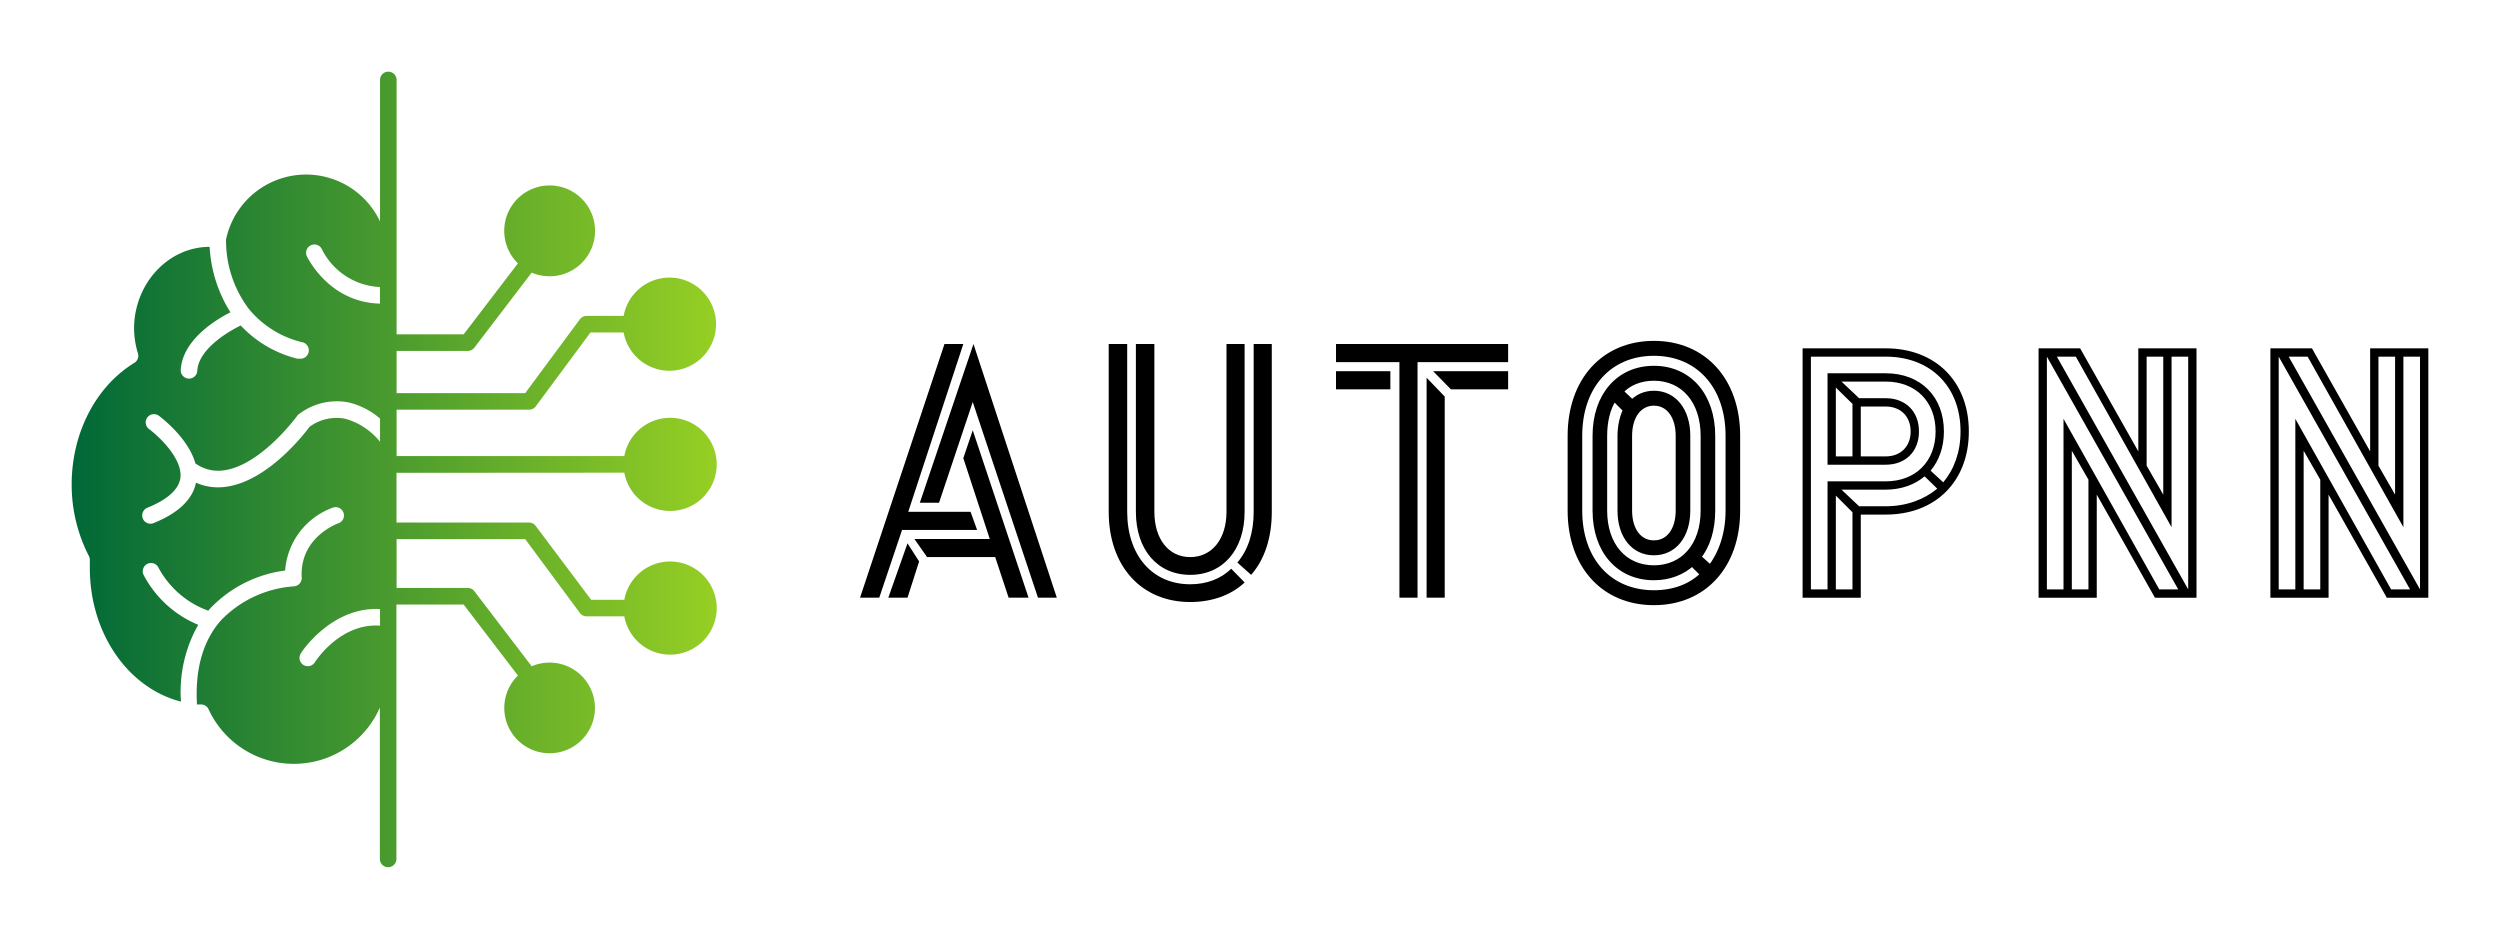 <?xml version="1.0" encoding="UTF-8" standalone="no"?>
<svg
   version="1.1"
   width="3182.471"
   height="1195.151"
   viewBox="0 0 3182.471 1195.151"
   id="svg3"
   sodipodi:docname="Color logo - no background(1).svg"
   inkscape:version="1.3 (0e150ed6c4, 2023-07-21)"
   xmlns:inkscape="http://www.inkscape.org/namespaces/inkscape"
   xmlns:sodipodi="http://sodipodi.sourceforge.net/DTD/sodipodi-0.dtd"
   xmlns:xlink="http://www.w3.org/1999/xlink"
   xmlns="http://www.w3.org/2000/svg"
   xmlns:svg="http://www.w3.org/2000/svg">
  <defs
     id="defs3">
    <linearGradient
       inkscape:collect="always"
       xlink:href="#SvgjsLinearGradient3410"
       id="linearGradient3"
       gradientTransform="scale(0.9,1.111)"
       x1="-7.9022088e-05"
       y1="0"
       x2="86.445"
       y2="0"
       gradientUnits="userSpaceOnUse" />
    <linearGradient
       inkscape:collect="always"
       xlink:href="#SvgjsLinearGradient3410"
       id="linearGradient4"
       gradientTransform="scale(0.9,1.111)"
       x1="-7.9022088e-05"
       y1="0"
       x2="86.445"
       y2="0"
       gradientUnits="userSpaceOnUse" />
    <linearGradient
       inkscape:collect="always"
       xlink:href="#SvgjsLinearGradient3410"
       id="linearGradient5"
       gradientTransform="scale(0.9,1.111)"
       x1="-7.9022088e-05"
       y1="0"
       x2="86.445"
       y2="0"
       gradientUnits="userSpaceOnUse" />
    <linearGradient
       inkscape:collect="always"
       xlink:href="#SvgjsLinearGradient3410"
       id="linearGradient6"
       gradientTransform="scale(0.9,1.111)"
       x1="-7.9022088e-05"
       y1="0"
       x2="86.445"
       y2="0"
       gradientUnits="userSpaceOnUse" />
    <defs
       id="SvgjsDefs3403">
      <linearGradient
         id="SvgjsLinearGradient3410">
        <stop
           id="SvgjsStop3411"
           stop-color="#006838"
           offset="0" />
        <stop
           id="SvgjsStop3412"
           stop-color="#96cf24"
           offset="1" />
      </linearGradient>
    </defs>
  </defs>
  <sodipodi:namedview
     id="namedview3"
     pagecolor="#505050"
     bordercolor="#eeeeee"
     borderopacity="1"
     inkscape:showpageshadow="0"
     inkscape:pageopacity="0"
     inkscape:pagecheckerboard="0"
     inkscape:deskcolor="#d1d1d1"
     inkscape:zoom="0.37926505"
     inkscape:cx="1591.2355"
     inkscape:cy="597.20768"
     inkscape:window-width="1920"
     inkscape:window-height="1017"
     inkscape:window-x="-8"
     inkscape:window-y="-8"
     inkscape:window-maximized="1"
     inkscape:current-layer="svg3" />
  <g
     id="g7">
    <g
       id="g8"
       transform="translate(-3.3066e-4,-1.3e-4)">
      <path
         d="m 2669.151,760.875 h -74.07 v -317.443 h 52.907 l 74.07,131.21 V 443.432 h 74.07 v 317.443 h -52.907 l -74.07,-131.21 z m -42.326,-227.712 121.898,217.131 h 24.126 L 2605.663,454.014 v 296.28 h 21.163 z m -8.465,-79.149 167.187,296.28 V 454.014 h -21.163 V 671.145 L 2642.486,454.014 Z m 114.279,138.828 21.163,36.823 V 454.014 h -21.163 z m -74.07,17.777 -21.163,-36.823 v 176.498 h 21.163 z"
         id="path3-9"
         style="fill:#000000;stroke-width:21.163"
         sodipodi:nodetypes="ccccccccccccccccccccccccccccccccccc" />
      <g
         id="SvgjsG3405-7"
         featureKey="nameLeftFeature-0"
         transform="matrix(23.065,0,0,23.065,1073.144,311.072)"
         fill="#000000">
        <path
           d="M 0.94,19.5 5.6,5.5 H 6.64 L 3.6,14.76 h 3.44 l 0.36,1 H 3.26 L 2,19.5 Z m 9.82,0 L 7.16,8.7 5.3,14.26 H 4.24 L 7.2,5.5 l 4.6,14 z M 9.14,19.5 8.4,17.26 H 4.64 l -0.7,-1 H 8.1 L 6.64,11.8 7.16,10.26 10.24,19.5 Z m -5.58,0 H 2.5 l 1.06,-3 0.64,1 z"
           id="path2-5"
           sodipodi:nodetypes="cccccccccccccccccccccccccccccc" />
      </g>
      <path
         d="m 2105.39,437.93 c 63.489,0 105.814,46.982 105.814,116.819 v 95.233 c 0,69.837 -42.326,116.396 -105.814,116.396 -63.489,0 -105.814,-46.558 -105.814,-116.396 v -95.233 c 0,-69.837 42.326,-116.819 105.814,-116.819 z m 95.233,116.819 c 0,-63.489 -38.093,-105.814 -95.233,-105.814 -57.14,0 -95.233,42.326 -95.233,105.814 v 95.233 c 0,63.489 38.093,105.391 95.233,105.391 25.395,0 47.405,-8.042 63.489,-24.126 l -14.814,-14.814 c -12.698,11.851 -29.628,18.2 -48.675,18.2 -44.442,0 -74.07,-33.861 -74.07,-84.651 v -95.233 c 0,-50.791 29.628,-85.075 74.07,-85.075 44.442,0 74.07,34.284 74.07,85.075 v 95.233 c 0,24.126 -6.349,44.442 -18.2,59.256 l 16.084,14.391 c 14.814,-19.047 23.279,-44.442 23.279,-73.647 z m -146.024,-48.675 c -8.465,12.698 -12.698,29.628 -12.698,48.675 v 95.233 c 0,44.442 25.395,73.647 63.489,73.647 38.093,0 63.489,-29.205 63.489,-73.647 v -95.233 c 0,-44.442 -25.395,-74.07 -63.489,-74.07 -17.777,0 -33.014,6.349 -43.172,17.777 l 15.661,14.814 c 6.349,-7.195 16.084,-11.851 27.512,-11.851 25.395,0 42.326,21.586 42.326,53.33 v 95.233 c 0,31.744 -16.93,52.907 -42.326,52.907 -25.395,0 -42.326,-21.163 -42.326,-52.907 v -95.233 c 0,-12.698 2.963,-24.549 7.195,-33.014 z m 19.047,143.907 c 0,25.395 12.698,41.902 31.744,41.902 19.047,0 31.744,-16.507 31.744,-41.902 v -95.233 c 0,-25.395 -12.698,-42.326 -31.744,-42.326 -19.047,0 -31.744,16.93 -31.744,42.326 z"
         id="path4"
         style="fill:#000000;stroke:#000000;stroke-width:8;stroke-opacity:1"
         sodipodi:nodetypes="ssssssssssssccssssssccsscssssssccssssssccsssssss" />
      <g
         id="g5"
         featureKey="nameLeftFeature-0"
         transform="matrix(23.065,0,0,23.065,1065.867,311.072)"
         fill="#000000">
        <path
           d="m 16,14.76 c 0,2.4 1.38,4 3.48,4 0.9,0 1.7,-0.3 2.26,-0.86 l 0.74,0.76 c -0.74,0.7 -1.8,1.08 -3,1.08 -2.7,0 -4.5,-1.98 -4.5,-4.98 V 5.5 H 16 Z m 1.5,0 c 0,1.5 0.78,2.5 1.98,2.5 1.2,0 2,-1 2,-2.5 V 5.5 h 1 v 9.26 c 0,2.1 -1.2,3.48 -3,3.48 -1.8,0 -3,-1.38 -3,-3.48 V 5.5 h 1.02 z m 6.48,0 c 0,1.44 -0.4,2.64 -1.14,3.48 l -0.76,-0.68 c 0.6,-0.7 0.9,-1.66 0.9,-2.8 V 5.5 h 1 z"
           id="path5"
           sodipodi:nodetypes="ssccssccssssccsssccssccsccs" />
      </g>
      <g
         id="g6"
         featureKey="nameLeftFeature-0"
         transform="matrix(23.065,0,0,23.065,1060.897,311.072)"
         fill="#000000">
        <path
           d="m 37.24,6.5 h -5 v 13 h -1 v -13 h -3.5 v -1 h 9.5 z M 30.74,8 h -3 V 7 h 3 z m 6.5,0 H 34.08 L 33.1,7 h 4.14 z m -3.5,11.5 h -1 V 7.36 l 1,1.04 z"
           id="path6"
           sodipodi:nodetypes="cccccccccccccccccccccccc" />
      </g>
      <path
         d="m 2400.498,443.432 c 63.489,0 105.814,42.326 105.814,105.814 0,63.489 -42.326,105.814 -105.814,105.814 h -31.744 v 105.814 h -74.07 v -317.443 z m 0,169.303 c 38.093,0 63.489,-25.395 63.489,-63.489 0,-38.093 -25.395,-63.489 -63.489,-63.489 h -56.293 l 22.433,21.163 h 33.861 c 25.395,0 42.326,16.93 42.326,42.326 0,25.395 -16.93,42.326 -42.326,42.326 h -74.07 V 475.177 h 74.07 c 44.442,0 74.07,29.628 74.07,74.07 0,20.316 -6.349,37.247 -16.93,49.944 l 16.084,14.814 c 13.544,-16.084 22.009,-38.093 22.009,-64.758 0,-57.14 -38.093,-95.233 -95.233,-95.233 h -95.233 v 296.28 h 21.163 V 612.735 Z m -63.489,-31.744 h 21.163 v -66.875 l -21.163,-20.74 z m 63.489,0 c 19.047,0 31.744,-12.698 31.744,-31.744 0,-19.047 -12.698,-31.744 -31.744,-31.744 h -31.744 v 63.489 z m 0,63.489 c 26.242,0 48.675,-8.465 65.605,-22.433 l -16.084,-15.661 c -12.698,10.581 -29.628,16.93 -49.521,16.93 h -56.293 l 22.433,21.163 z m -42.326,105.814 v -98.196 l -21.163,-21.163 v 119.359 z"
         id="path7"
         style="fill:#000000;stroke-width:21.163"
         sodipodi:nodetypes="sssccccssssccsssccssccssccccscccccsssccssccsccsccccc" />
      <path
         d="m 2964.258,760.875 h -74.07 v -317.443 h 52.907 l 74.07,131.21 V 443.432 h 74.07 v 317.443 h -52.907 l -74.07,-131.21 z M 2921.933,533.163 3043.831,750.294 h 24.126 L 2900.77,454.014 v 296.28 h 21.163 z m -8.465,-79.149 167.187,296.28 V 454.014 h -21.163 V 671.145 L 2937.593,454.014 Z m 114.279,138.828 21.163,36.823 V 454.014 h -21.163 z m -74.07,17.777 -21.163,-36.823 v 176.498 h 21.163 z"
         id="path8"
         style="fill:#000000;stroke-width:21.163"
         sodipodi:nodetypes="ccccccccccccccccccccccccccccccccccc" />
    </g>
    <g
       id="SvgjsG3404"
       featureKey="5TMTKC-0"
       transform="matrix(10.549,0,0,10.549,91.236,91.235)"
       fill="url(#SvgjsLinearGradient3410)"
       style="fill:url(#linearGradient6)">
      <g
         data-name="Layer 2"
         id="g2"
         style="fill:url(#linearGradient5)">
        <g
           data-name="Layer 1"
           id="g1"
           style="fill:url(#linearGradient4)">
          <path
             d="m 66.69,48.39 a 5.62,5.62 0 1 0 0,-2 H 39.21 v -5.6 h 16 a 1,1 0 0 0 0.8,-0.41 l 6.6,-8.91 h 4 a 5.62,5.62 0 1 0 0,-2 h -4.47 a 1,1 0 0 0 -0.81,0.41 l -6.6,8.91 H 39.21 V 33.7 h 8.59 a 1,1 0 0 0 0.79,-0.39 l 6.92,-9.06 a 5.56,5.56 0 0 0 2.16,0.44 5.48,5.48 0 1 0 -3.82,-1.56 L 47.3,31.7 H 39.21 V 1 a 1,1 0 0 0 -2,0 v 17.07 a 9.87,9.87 0 0 0 -18.58,2.17 13.67,13.67 0 0 0 2.75,8.39 v 0 a 11.91,11.91 0 0 0 6.36,4 1.008,1.008 0 0 1 -0.26,2 h -0.26 a 13.9,13.9 0 0 1 -6.82,-4 c -1.85,0.89 -5.11,3 -5.24,5.46 a 1,1 0 0 1 -1,0.95 v 0 a 1,1 0 0 1 -1,-1 c 0.17,-3.54 4,-6 6,-7 a 16.44,16.44 0 0 1 -2.51,-7.9 c -5,0 -9.12,4.44 -9.12,9.88 A 10.54,10.54 0 0 0 8,34 1,1 0 0 1 7.56,35.14 C 2.89,38 0,43.63 0,49.81 a 18.77,18.77 0 0 0 2.08,8.64 1,1 0 0 1 0.11,0.51 v 0.32 c 0,0.2 0,0.4 0,0.6 0,7.94 4.65,14.52 11,16.14 a 16.39,16.39 0 0 1 2.08,-9.27 13.1,13.1 0 0 1 -6.58,-6 1,1 0 1 1 1.8,-0.87 11.09,11.09 0 0 0 6,5.17 l 0.12,-0.16 a 15.15,15.15 0 0 1 9.15,-4.69 8.75,8.75 0 0 1 5.76,-7.59 1.001,1.001 0 1 1 0.66,1.89 c -0.2,0.07 -4.69,1.74 -4.42,6.55 a 1,1 0 0 1 -0.26,0.73 1,1 0 0 1 -0.7,0.33 13.51,13.51 0 0 0 -8.8,4.12 c -2.16,2.46 -3.12,5.87 -2.88,10.13 h 0.53 a 1,1 0 0 1 0.87,0.58 11.33,11.33 0 0 0 20.67,-0.2 V 95 a 1,1 0 0 0 2,0 V 64.3 h 8.11 l 6.55,8.57 a 5.47,5.47 0 1 0 3.82,-1.56 5.56,5.56 0 0 0 -2.16,0.44 L 48.59,62.69 A 1,1 0 0 0 47.8,62.3 h -8.59 v -5.89 h 15.52 l 6.6,8.91 a 1,1 0 0 0 0.81,0.41 h 4.55 a 5.62,5.62 0 1 0 0,-2 h -4 L 56,54.82 a 1,1 0 0 0 -0.8,-0.41 h -16 v -6 z M 28.38,22.27 a 1,1 0 0 1 1.82,-0.83 8.25,8.25 0 0 0 7,4.55 v 2 C 31,27.84 28.41,22.33 28.38,22.27 Z m 0.32,20.59 c -0.74,1 -5,6.44 -9.92,7.21 A 7.52,7.52 0 0 1 17.63,50.16 6.51,6.51 0 0 1 15,49.6 c -0.4,2 -2.11,3.67 -5.13,4.88 A 1,1 0 0 1 9.5,54.55 1,1 0 0 1 9.12,52.63 c 2.45,-1 3.79,-2.2 4,-3.59 0.3,-2.34 -2.63,-5.06 -3.78,-5.91 a 1,1 0 0 1 -0.21,-1.4 1,1 0 0 1 1.39,-0.21 c 0.18,0.13 3.54,2.64 4.41,5.75 a 4.7,4.7 0 0 0 3.56,0.82 c 4.43,-0.69 8.68,-6.49 8.72,-6.55 a 0.88,0.88 0 0 1 0.24,-0.23 7.5,7.5 0 0 1 6,-1.39 9,9 0 0 1 3.76,1.94 v 2.8 A 8.21,8.21 0 0 0 33,41.88 5.5,5.5 0 0 0 28.7,42.86 Z m 0.64,28.42 a 1,1 0 0 1 -0.85,0.46 1,1 0 0 1 -0.53,-0.15 1,1 0 0 1 -0.31,-1.38 c 0,-0.06 3.64,-5.67 9.56,-5.36 v 2 c -4.79,-0.32 -7.73,4.21 -7.87,4.43 z"
             id="path1"
             style="fill:url(#linearGradient3)" />
        </g>
      </g>
    </g>
  </g>
</svg>
